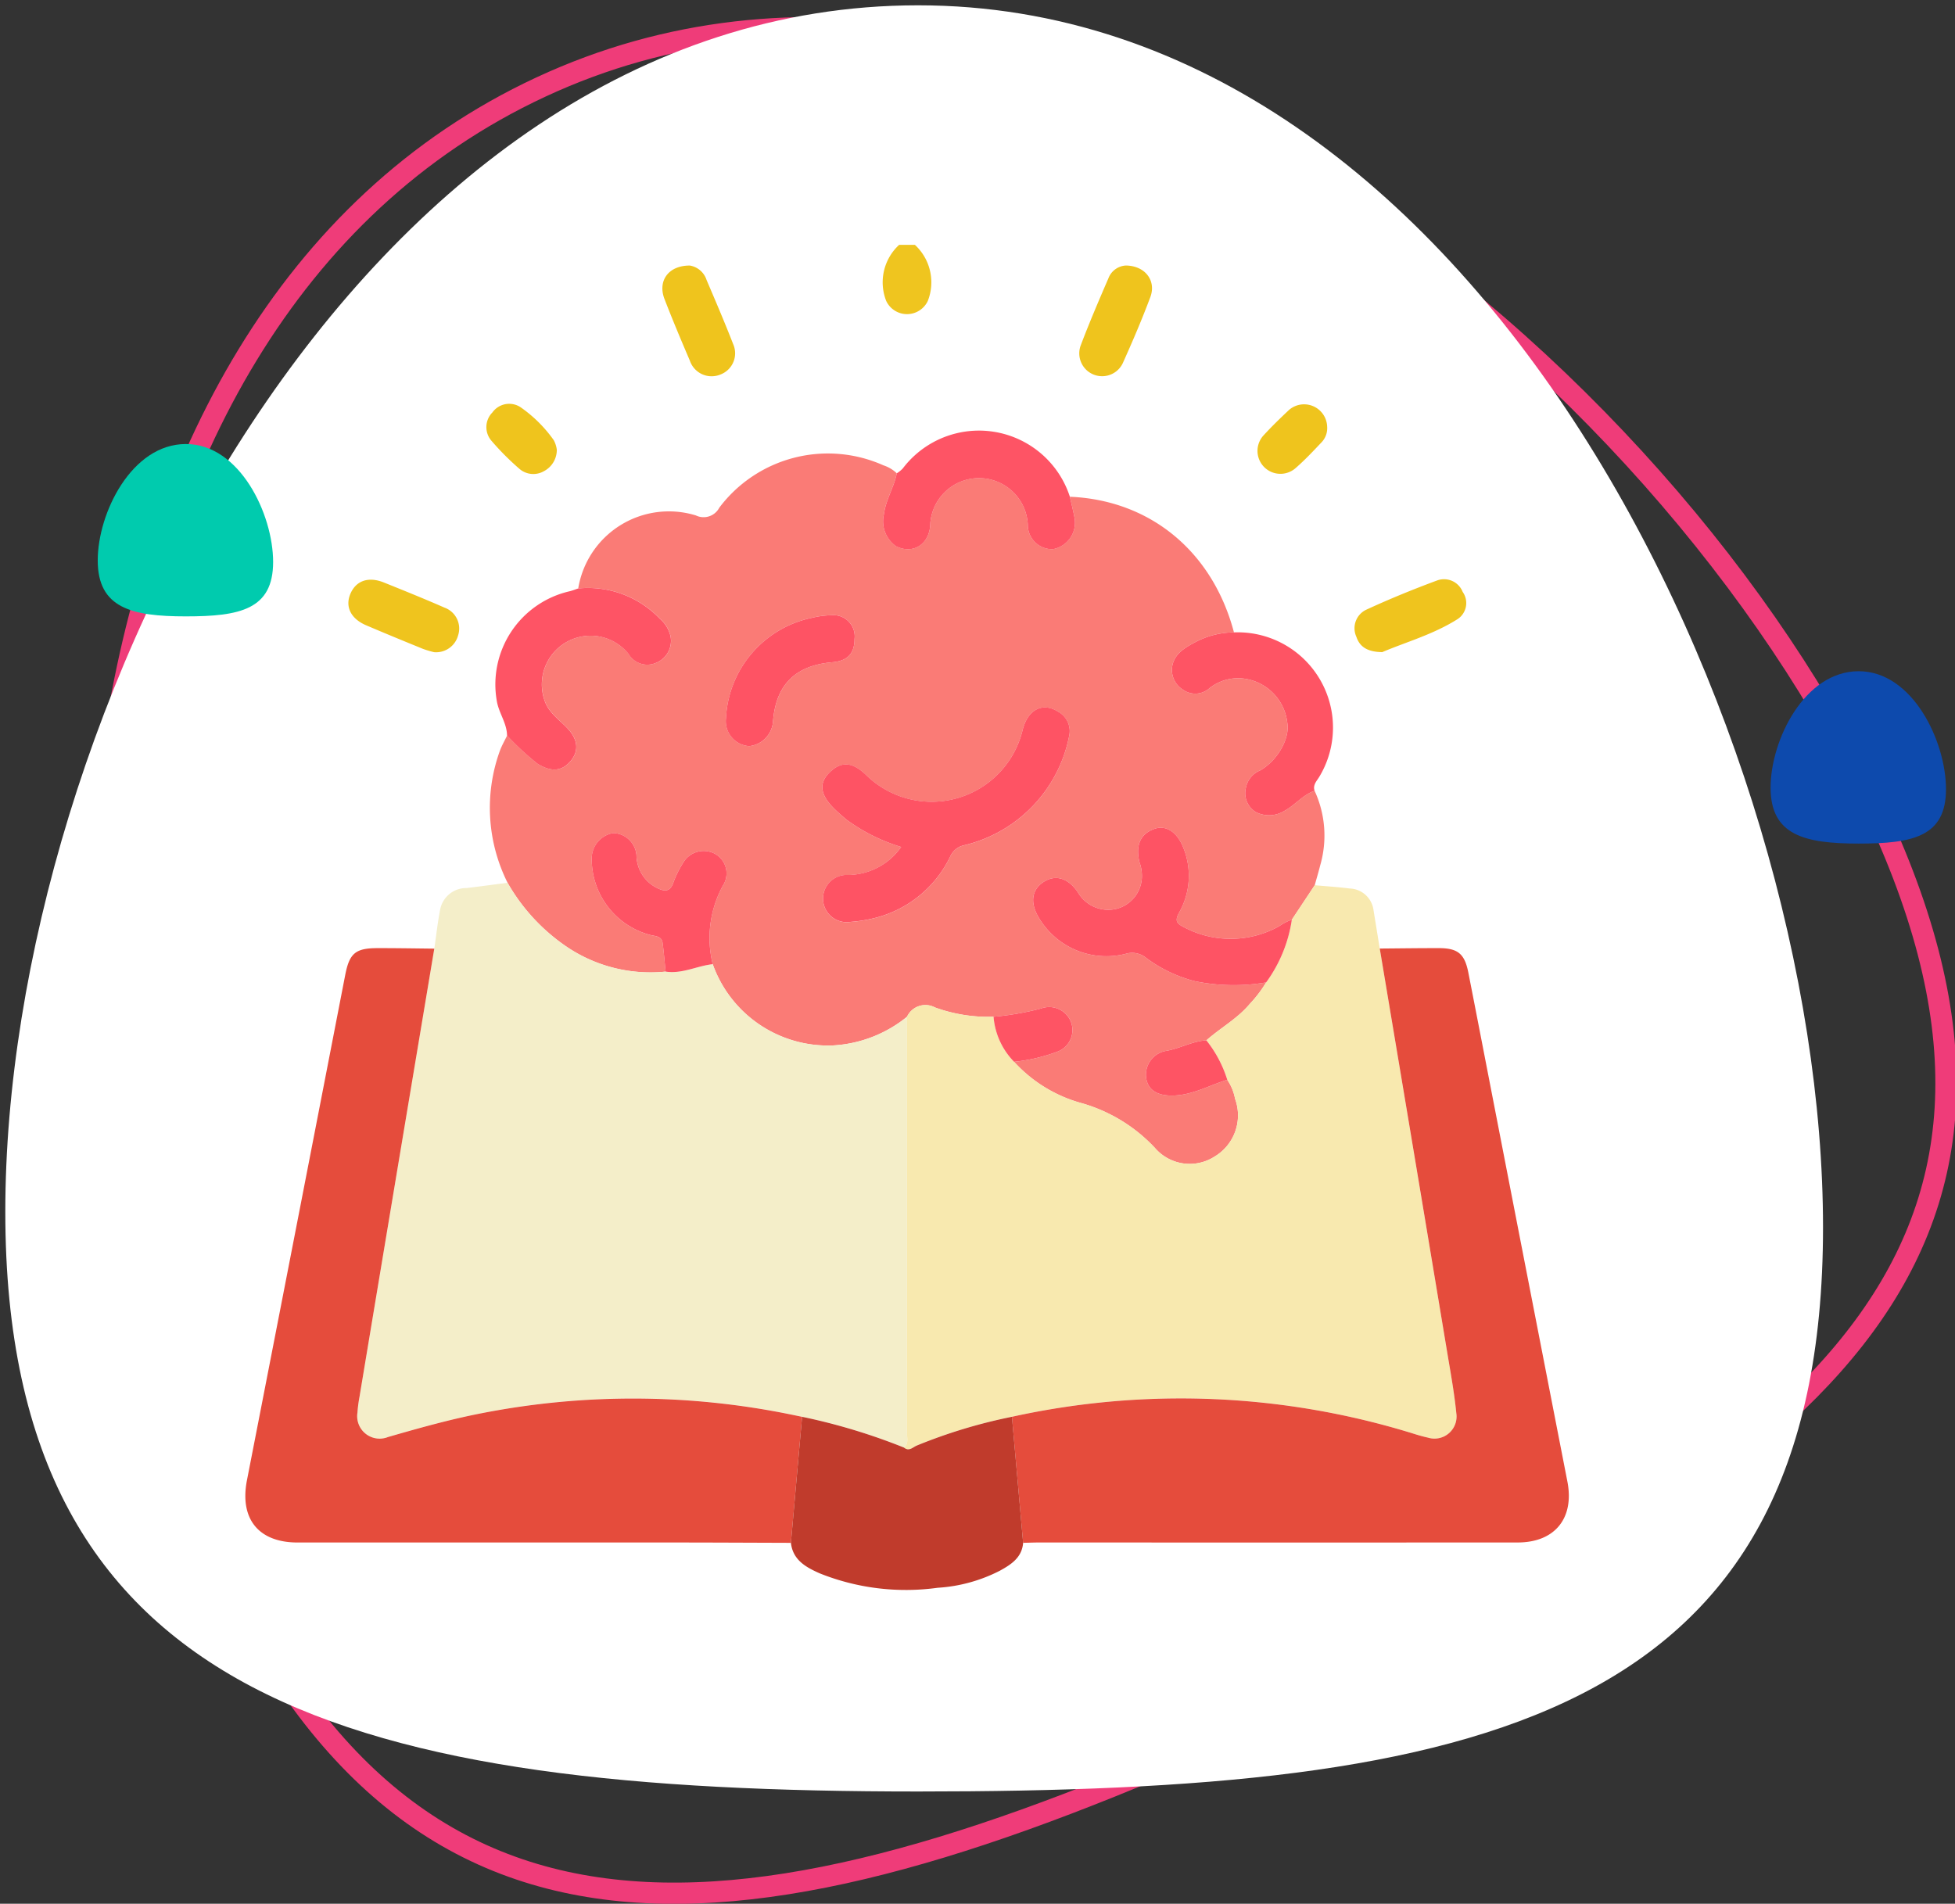 <svg xmlns="http://www.w3.org/2000/svg" width="184.117" height="179.307" viewBox="0 0 184.117 179.307">
  <rect x="0" y="0" width="184.117" height="179.307" fill="#333333" stroke="none"/>
  <g id="Grupo_137414" data-name="Grupo 137414" transform="translate(-390.5 -2181.593)">
    <g id="Grupo_78512" data-name="Grupo 78512" transform="translate(391 2182.093)">
      <path id="Trazado_114225" data-name="Trazado 114225" d="M1471.04,502.73c19.6,42.122,53.125,35.508,100.974,13.247s74.458-42,54.862-84.119S1548.9,341.179,1501.05,363.44,1451.445,460.608,1471.04,502.73Z" transform="translate(-1450.603 -355.746)" fill="none" stroke="#ef3c79" stroke-miterlimit="10" stroke-width="2"/>
      <path id="Trazado_114226" data-name="Trazado 114226" d="M1475,468.634c0,46.457,33.189,54.6,85.963,54.6s85.225-6.67,85.225-53.127S1613.737,355,1560.963,355,1475,422.177,1475,468.634Z" transform="translate(-1475 -355)" fill="#fff" stroke="rgba(0,0,0,0)" stroke-width="1"/>
      <path id="Trazado_114227" data-name="Trazado 114227" d="M1672.817,421.965c0,4.483,3.2,5.268,8.294,5.268s8.224-.643,8.224-5.126S1686.2,411,1681.112,411,1672.817,417.482,1672.817,421.965Z" transform="translate(-1664.113 -369.679)" fill="#00cbae" stroke="rgba(0,0,0,0)" stroke-width="1"/>
      <path id="Trazado_114228" data-name="Trazado 114228" d="M1459.307,450.965c0,4.483,3.2,5.268,8.295,5.268s8.224-.643,8.224-5.126S1472.693,440,1467.6,440,1459.307,446.482,1459.307,450.965Z" transform="translate(-1293.057 -377.28)" fill="#0d4aad" stroke="rgba(0,0,0,0)" stroke-width="1"/>
    </g>
    <g id="_4Y95Pn" data-name="4Y95Pn" transform="translate(-3008.392 -295.564)">
      <g id="Grupo_87871" data-name="Grupo 87871" transform="translate(3422.001 2500.217)">
        <path id="Trazado_121571" data-name="Trazado 121571" d="M3667.146,2500.217a4.8,4.8,0,0,1,1.216,5.286,2.166,2.166,0,0,1-3.917,0,4.794,4.794,0,0,1,1.218-5.285Z" transform="translate(-3604.093 -2500.217)" fill="#efc51f"/>
        <path id="Trazado_121572" data-name="Trazado 121572" d="M3569.482,2583.582c7.577.317,13.445,5.167,15.454,12.775a7.854,7.854,0,0,0-3.556.874c-.939.5-1.945,1.03-2.228,2.155a2.19,2.19,0,0,0,.976,2.368,2.007,2.007,0,0,0,2.517-.154,4.349,4.349,0,0,1,3.6-.826,4.729,4.729,0,0,1,3.716,4.129c.243,1.466-.94,3.554-2.576,4.463a2.213,2.213,0,0,0-1.331,1.65,2.079,2.079,0,0,0,.931,2.261,2.742,2.742,0,0,0,2.708-.112c1.006-.541,1.726-1.509,2.836-1.89a10.049,10.049,0,0,1,.532,7.011c-.157.631-.346,1.255-.519,1.882l-2.155,3.248a4.794,4.794,0,0,0-1.195.613,9.376,9.376,0,0,1-9.066.042c-.624-.328-.75-.589-.362-1.311a7.033,7.033,0,0,0,.382-6.173c-.6-1.478-1.649-2.1-2.71-1.723-1.31.468-1.776,1.524-1.409,3.109a3.755,3.755,0,0,1,.231,1.553,3.175,3.175,0,0,1-2.347,2.856,3.3,3.3,0,0,1-3.691-1.571c-.917-1.333-2.1-1.679-3.227-.941-1.092.718-1.27,1.9-.492,3.268a7.4,7.4,0,0,0,8.212,3.5,2.065,2.065,0,0,1,1.92.354,13.055,13.055,0,0,0,4.626,2.218,18.156,18.156,0,0,0,6.707.114,11.9,11.9,0,0,1-1.542,2.026c-1.162,1.39-2.755,2.251-4.086,3.432-1.32.073-2.478.761-3.768.986a2.28,2.28,0,0,0-1.917,2.451c.123,1.155.938,1.752,2.383,1.762,1.9.013,3.525-.945,5.268-1.488a4.7,4.7,0,0,1,.737,1.795,4.524,4.524,0,0,1-1.944,5.448,4.324,4.324,0,0,1-5.605-.823,15.093,15.093,0,0,0-6.946-4.228,13.352,13.352,0,0,1-6.319-3.885,16.28,16.28,0,0,0,4.055-.945,2.168,2.168,0,0,0,1.3-2.819,2.2,2.2,0,0,0-2.824-1.25,27.514,27.514,0,0,1-4.462.774,14.773,14.773,0,0,1-5.518-.877,1.91,1.91,0,0,0-2.635.878,12.123,12.123,0,0,1-6.984,2.7,11.525,11.525,0,0,1-11.313-7.653,10.312,10.312,0,0,1,.958-7.4,2.109,2.109,0,0,0-.755-3,2.239,2.239,0,0,0-2.994.857,9.7,9.7,0,0,0-.961,1.99c-.272.621-.658.739-1.279.471a3.477,3.477,0,0,1-2.148-3.174,2.267,2.267,0,0,0-2.189-2.093,2.438,2.438,0,0,0-2.023,2.247,7.4,7.4,0,0,0,5.559,7.365c.479.108,1.035.109,1.118.753.116.892.188,1.79.278,2.685a14.09,14.09,0,0,1-9.34-2.359,18.1,18.1,0,0,1-5.544-6.011,15.771,15.771,0,0,1-.723-12.435c.182-.494.451-.955.68-1.432a26.011,26.011,0,0,0,2.862,2.652c1.291.806,2.328.74,3.168-.307.768-.955.617-2.02-.358-3.047-.782-.824-1.777-1.462-2.155-2.646a4.587,4.587,0,0,1,7.916-4.348,2.053,2.053,0,0,0,2.573.858,2.231,2.231,0,0,0,1.392-2.5,3.068,3.068,0,0,0-1-1.656,9.355,9.355,0,0,0-7.7-2.861,8.652,8.652,0,0,1,11.082-6.875,1.665,1.665,0,0,0,2.2-.726,12.8,12.8,0,0,1,15.46-3.993,3.291,3.291,0,0,1,1.257.747c-.261,1.326-1.035,2.481-1.209,3.851a2.866,2.866,0,0,0,1.141,3.019c1.629.806,3.218-.2,3.231-2.223a4.6,4.6,0,0,1,9.177.191,2.284,2.284,0,0,0,2.362,2.306,2.531,2.531,0,0,0,2.047-2.9C3569.806,2584.935,3569.632,2584.26,3569.482,2583.582Zm-15.889,32.983a6.183,6.183,0,0,1-4.987,2.645,2.225,2.225,0,1,0,.167,4.423,13.409,13.409,0,0,0,2.533-.422,10.762,10.762,0,0,0,6.9-5.727,1.862,1.862,0,0,1,1.314-1.073,13.183,13.183,0,0,0,9.885-10.253,2.078,2.078,0,0,0-1.019-2.321c-1.465-.935-2.869-.214-3.354,1.709a8.809,8.809,0,0,1-14.684,4.3c-1.325-1.3-2.389-1.388-3.512-.281-1.016,1-.88,2.075.449,3.395.377.375.786.721,1.194,1.063A17.062,17.062,0,0,0,3553.593,2616.565Zm-4.389-19.582a2,2,0,0,0-2.191-2.241,8.246,8.246,0,0,0-1.816.241,10.166,10.166,0,0,0-8.1,9.453,2.355,2.355,0,0,0,2.188,2.633,2.514,2.514,0,0,0,2.245-2.37c.284-3.421,2.1-5.23,5.564-5.529C3548.544,2599.045,3549.194,2598.372,3549.2,2596.984Z" transform="translate(-3491.833 -2559.855)" fill="#fa7b76"/>
        <path id="Trazado_121573" data-name="Trazado 121573" d="M3478.711,2742.62a18.1,18.1,0,0,0,5.545,6.011,14.089,14.089,0,0,0,9.34,2.359c1.554.238,2.947-.538,4.438-.7a11.526,11.526,0,0,0,11.314,7.653,12.125,12.125,0,0,0,6.984-2.7q0,19.59-.007,39.18c0,.469.192,1-.271,1.391a56.93,56.93,0,0,0-9.6-2.9l-.967-.2a74.256,74.256,0,0,0-29.188-.143c-2.992.578-5.918,1.4-8.843,2.246a2.116,2.116,0,0,1-2.876-2.305,12.723,12.723,0,0,1,.19-1.469q1.912-11.5,3.831-23,1.6-9.614,3.215-19.227c.182-1.243.316-2.5.559-3.727a2.5,2.5,0,0,1,2.483-1.97C3476.141,2742.964,3477.426,2742.79,3478.711,2742.62Z" transform="translate(-3454.021 -2682.537)" fill="#f4eec9"/>
        <path id="Trazado_121574" data-name="Trazado 121574" d="M3672.269,2796.514c.463-.39.27-.922.271-1.391q.015-19.59.007-39.18a1.91,1.91,0,0,1,2.635-.878,14.768,14.768,0,0,0,5.517.877,6.838,6.838,0,0,0,1.933,4.24,13.355,13.355,0,0,0,6.319,3.885,15.092,15.092,0,0,1,6.946,4.228,4.324,4.324,0,0,0,5.605.823,4.524,4.524,0,0,0,1.943-5.448,4.7,4.7,0,0,0-.736-1.794,11.3,11.3,0,0,0-1.967-3.711c1.33-1.18,2.924-2.042,4.086-3.432a11.888,11.888,0,0,0,1.542-2.026,13.344,13.344,0,0,0,2.42-5.907l2.155-3.248c1.093.1,2.191.167,3.279.308a2.34,2.34,0,0,1,2.259,2.044q.293,1.8.585,3.608.62,3.706,1.241,7.412,2.548,15.252,5.093,30.5c.323,1.945.684,3.888.877,5.847a2.08,2.08,0,0,1-2.666,2.307c-.481-.106-.956-.244-1.426-.393a74.012,74.012,0,0,0-37.76-1.571,49.278,49.278,0,0,0-8.938,2.694C3673.113,2796.46,3672.75,2796.914,3672.269,2796.514Z" transform="translate(-3610.237 -2683.237)" fill="#f8e9af"/>
        <path id="Trazado_121575" data-name="Trazado 121575" d="M3439.793,2767.491q-1.607,9.613-3.215,19.226-1.919,11.5-3.831,23a12.658,12.658,0,0,0-.19,1.468,2.116,2.116,0,0,0,2.876,2.305c2.925-.842,5.851-1.668,8.843-2.246a74.265,74.265,0,0,1,29.188.143l.968.2q-.527,5.935-1.053,11.87c-3.666-.011-7.331-.031-11-.032q-17.731-.006-35.462,0c-3.687,0-5.475-2.24-4.767-5.866q4.641-23.788,9.253-47.583c.4-2.049.961-2.538,3.077-2.532C3436.253,2767.441,3438.023,2767.472,3439.793,2767.491Z" transform="translate(-3422.001 -2701.203)" fill="#e54c3c"/>
        <path id="Trazado_121576" data-name="Trazado 121576" d="M3713.254,2811.586a74.013,74.013,0,0,1,37.76,1.571c.469.149.945.288,1.425.393a2.08,2.08,0,0,0,2.666-2.307c-.193-1.959-.554-3.9-.877-5.847q-2.537-15.253-5.092-30.5-.62-3.706-1.241-7.412c1.853-.014,3.706-.041,5.558-.039,1.79,0,2.436.528,2.783,2.292.849,4.316,1.679,8.637,2.519,12.955q3.4,17.495,6.811,34.989c.673,3.438-1.166,5.743-4.679,5.744q-22.487.01-44.974,0c-.535,0-1.07.022-1.605.033Z" transform="translate(-3641.063 -2701.205)" fill="#e54c3c"/>
        <path id="Trazado_121577" data-name="Trazado 121577" d="M3650.1,2945.547l1.053,11.871c-.109,1.381-1.118,2.035-2.171,2.616a14.782,14.782,0,0,1-5.875,1.618,21.843,21.843,0,0,1-11.1-1.354c-1.279-.567-2.541-1.237-2.724-2.88q.526-5.935,1.053-11.87a56.935,56.935,0,0,1,9.6,2.9c.481.4.844-.053,1.221-.2A49.278,49.278,0,0,1,3650.1,2945.547Z" transform="translate(-3577.906 -2835.166)" fill="#c03b2c"/>
        <path id="Trazado_121578" data-name="Trazado 121578" d="M3524.826,2630.748a9.355,9.355,0,0,1,7.7,2.861,3.063,3.063,0,0,1,1,1.655,2.232,2.232,0,0,1-1.392,2.5,2.052,2.052,0,0,1-2.573-.858,4.587,4.587,0,0,0-7.916,4.348c.378,1.185,1.373,1.822,2.155,2.646.975,1.027,1.125,2.092.358,3.046-.841,1.046-1.878,1.113-3.168.307a26.055,26.055,0,0,1-2.862-2.652c-.016-1.175-.778-2.116-.966-3.262a9,9,0,0,1,6.849-10.325C3524.29,2630.948,3524.556,2630.837,3524.826,2630.748Z" transform="translate(-3493.484 -2598.383)" fill="#fe5465"/>
        <path id="Trazado_121579" data-name="Trazado 121579" d="M3787.46,2662.394c-1.11.381-1.83,1.349-2.836,1.889a2.742,2.742,0,0,1-2.707.112,2.079,2.079,0,0,1-.931-2.261,2.212,2.212,0,0,1,1.331-1.65c1.636-.909,2.819-3,2.576-4.463a4.729,4.729,0,0,0-3.717-4.129,4.346,4.346,0,0,0-3.6.826,2.007,2.007,0,0,1-2.517.154,2.189,2.189,0,0,1-.975-2.367c.283-1.125,1.289-1.657,2.228-2.156a7.855,7.855,0,0,1,3.555-.874,8.973,8.973,0,0,1,8.048,13.581C3787.67,2661.47,3787.273,2661.833,3787.46,2662.394Z" transform="translate(-3686.764 -2610.973)" fill="#fe5464"/>
        <path id="Trazado_121580" data-name="Trazado 121580" d="M3682.019,2577.018c.151.678.324,1.352.446,2.036a2.53,2.53,0,0,1-2.047,2.9,2.284,2.284,0,0,1-2.362-2.306,4.6,4.6,0,0,0-9.177-.191c-.013,2.019-1.6,3.029-3.232,2.223a2.867,2.867,0,0,1-1.141-3.018c.174-1.37.948-2.525,1.209-3.852a2.921,2.921,0,0,0,.565-.456A9,9,0,0,1,3682.019,2577.018Z" transform="translate(-3604.369 -2553.29)" fill="#fe5465"/>
        <path id="Trazado_121581" data-name="Trazado 121581" d="M3583.026,2508.1a2,2,0,0,1,1.572,1.356c.854,2,1.711,4,2.5,6.028a2.136,2.136,0,0,1-1.165,2.868,2.165,2.165,0,0,1-2.91-1.3c-.825-1.923-1.636-3.854-2.39-5.807C3579.992,2509.59,3580.955,2508.093,3583.026,2508.1Z" transform="translate(-3541.165 -2506.149)" fill="#efc41d"/>
        <path id="Trazado_121582" data-name="Trazado 121582" d="M3743.164,2508.077c1.844.033,2.861,1.458,2.295,2.972-.789,2.113-1.681,4.19-2.606,6.248a2.153,2.153,0,0,1-3.971-1.643c.811-2.148,1.717-4.262,2.627-6.37A1.869,1.869,0,0,1,3743.164,2508.077Z" transform="translate(-3660.232 -2506.129)" fill="#efc41d"/>
        <path id="Trazado_121583" data-name="Trazado 121583" d="M3469.2,2634.3a9.606,9.606,0,0,1-1.044-.311c-1.789-.729-3.577-1.464-5.354-2.223-1.429-.61-1.986-1.728-1.5-2.922.521-1.276,1.7-1.7,3.175-1.107,1.907.769,3.815,1.536,5.7,2.364a2.093,2.093,0,0,1,1.283,2.626A2.148,2.148,0,0,1,3469.2,2634.3Z" transform="translate(-3451.429 -2595.933)" fill="#efc41e"/>
        <path id="Trazado_121584" data-name="Trazado 121584" d="M3846.129,2634.094c-1.374-.014-2.121-.487-2.437-1.442a1.931,1.931,0,0,1,.925-2.551c2.2-1.014,4.449-1.934,6.721-2.773a1.889,1.889,0,0,1,2.364,1.093,1.812,1.812,0,0,1-.459,2.551C3850.947,2632.433,3848.313,2633.16,3846.129,2634.094Z" transform="translate(-3739.06 -2595.733)" fill="#efc41e"/>
        <path id="Trazado_121585" data-name="Trazado 121585" d="M3520.19,2564.927a2.262,2.262,0,0,1-1.219,2.021,2,2,0,0,1-2.307-.228,25.14,25.14,0,0,1-2.6-2.606,1.965,1.965,0,0,1,.06-2.7,1.944,1.944,0,0,1,2.657-.489,12.727,12.727,0,0,1,3.121,3.1A2.577,2.577,0,0,1,3520.19,2564.927Z" transform="translate(-3490.86 -2545.627)" fill="#efc41d"/>
        <path id="Trazado_121586" data-name="Trazado 121586" d="M3813.086,2562.871a1.931,1.931,0,0,1-.526,1.471c-.789.832-1.576,1.674-2.44,2.425a2.16,2.16,0,0,1-2.977-3.127c.747-.815,1.545-1.585,2.35-2.344a2.173,2.173,0,0,1,3.593,1.575Z" transform="translate(-3711.206 -2545.745)" fill="#efc41d"/>
        <path id="Trazado_121587" data-name="Trazado 121587" d="M3648.643,2689.16a17.063,17.063,0,0,1-5.113-2.543c-.408-.342-.817-.688-1.194-1.063-1.329-1.32-1.464-2.393-.449-3.4,1.123-1.108,2.187-1.02,3.512.281a8.809,8.809,0,0,0,14.683-4.3c.486-1.923,1.89-2.644,3.355-1.709a2.078,2.078,0,0,1,1.019,2.321,13.183,13.183,0,0,1-9.885,10.253,1.86,1.86,0,0,0-1.314,1.073,10.764,10.764,0,0,1-6.9,5.726,13.429,13.429,0,0,1-2.533.422,2.225,2.225,0,1,1-.167-4.423A6.183,6.183,0,0,0,3648.643,2689.16Z" transform="translate(-3586.883 -2632.449)" fill="#fe5364"/>
        <path id="Trazado_121588" data-name="Trazado 121588" d="M3745.682,2730.376a13.336,13.336,0,0,1-2.42,5.908,18.169,18.169,0,0,1-6.708-.114,13.057,13.057,0,0,1-4.625-2.218,2.065,2.065,0,0,0-1.92-.354,7.4,7.4,0,0,1-8.212-3.5c-.778-1.364-.6-2.549.491-3.268,1.123-.738,2.311-.392,3.227.941a3.3,3.3,0,0,0,3.691,1.571,3.176,3.176,0,0,0,2.348-2.856,3.747,3.747,0,0,0-.232-1.553c-.367-1.585.1-2.641,1.41-3.109,1.061-.379,2.113.245,2.71,1.723a7.033,7.033,0,0,1-.382,6.173c-.388.722-.262.983.362,1.311a9.375,9.375,0,0,0,9.066-.042A4.819,4.819,0,0,1,3745.682,2730.376Z" transform="translate(-3647.128 -2666.815)" fill="#fe5364"/>
        <path id="Trazado_121589" data-name="Trazado 121589" d="M3564.931,2736.08c-1.491.164-2.884.94-4.438.7-.09-.9-.162-1.793-.278-2.685-.083-.644-.639-.645-1.118-.753a7.4,7.4,0,0,1-5.559-7.365,2.438,2.438,0,0,1,2.023-2.247,2.268,2.268,0,0,1,2.19,2.093A3.476,3.476,0,0,0,3559.9,2729c.621.267,1.007.15,1.279-.471a9.712,9.712,0,0,1,.961-1.99,2.239,2.239,0,0,1,2.995-.857,2.108,2.108,0,0,1,.755,3A10.313,10.313,0,0,0,3564.931,2736.08Z" transform="translate(-3520.918 -2668.329)" fill="#fe5364"/>
        <path id="Trazado_121590" data-name="Trazado 121590" d="M3616.7,2643.211c-.01,1.388-.66,2.061-2.11,2.187-3.461.3-5.281,2.108-5.564,5.529a2.513,2.513,0,0,1-2.245,2.37,2.355,2.355,0,0,1-2.188-2.632,10.167,10.167,0,0,1,8.1-9.453,8.276,8.276,0,0,1,1.816-.242A2,2,0,0,1,3616.7,2643.211Z" transform="translate(-3559.332 -2606.082)" fill="#fe5364"/>
        <path id="Trazado_121591" data-name="Trazado 121591" d="M3769.859,2802.509a11.291,11.291,0,0,1,1.967,3.711c-1.743.542-3.367,1.5-5.268,1.488-1.446-.01-2.261-.607-2.383-1.762a2.279,2.279,0,0,1,1.917-2.451C3767.382,2803.27,3768.539,2802.582,3769.859,2802.509Z" transform="translate(-3679.354 -2727.582)" fill="#fe5464"/>
        <path id="Trazado_121592" data-name="Trazado 121592" d="M3708.211,2795.055a6.839,6.839,0,0,1-1.933-4.24,27.469,27.469,0,0,0,4.462-.774,2.2,2.2,0,0,1,2.824,1.25,2.168,2.168,0,0,1-1.3,2.82A16.312,16.312,0,0,1,3708.211,2795.055Z" transform="translate(-3635.817 -2718.11)" fill="#fe5464"/>
      </g>
    </g>
  </g>
</svg>
